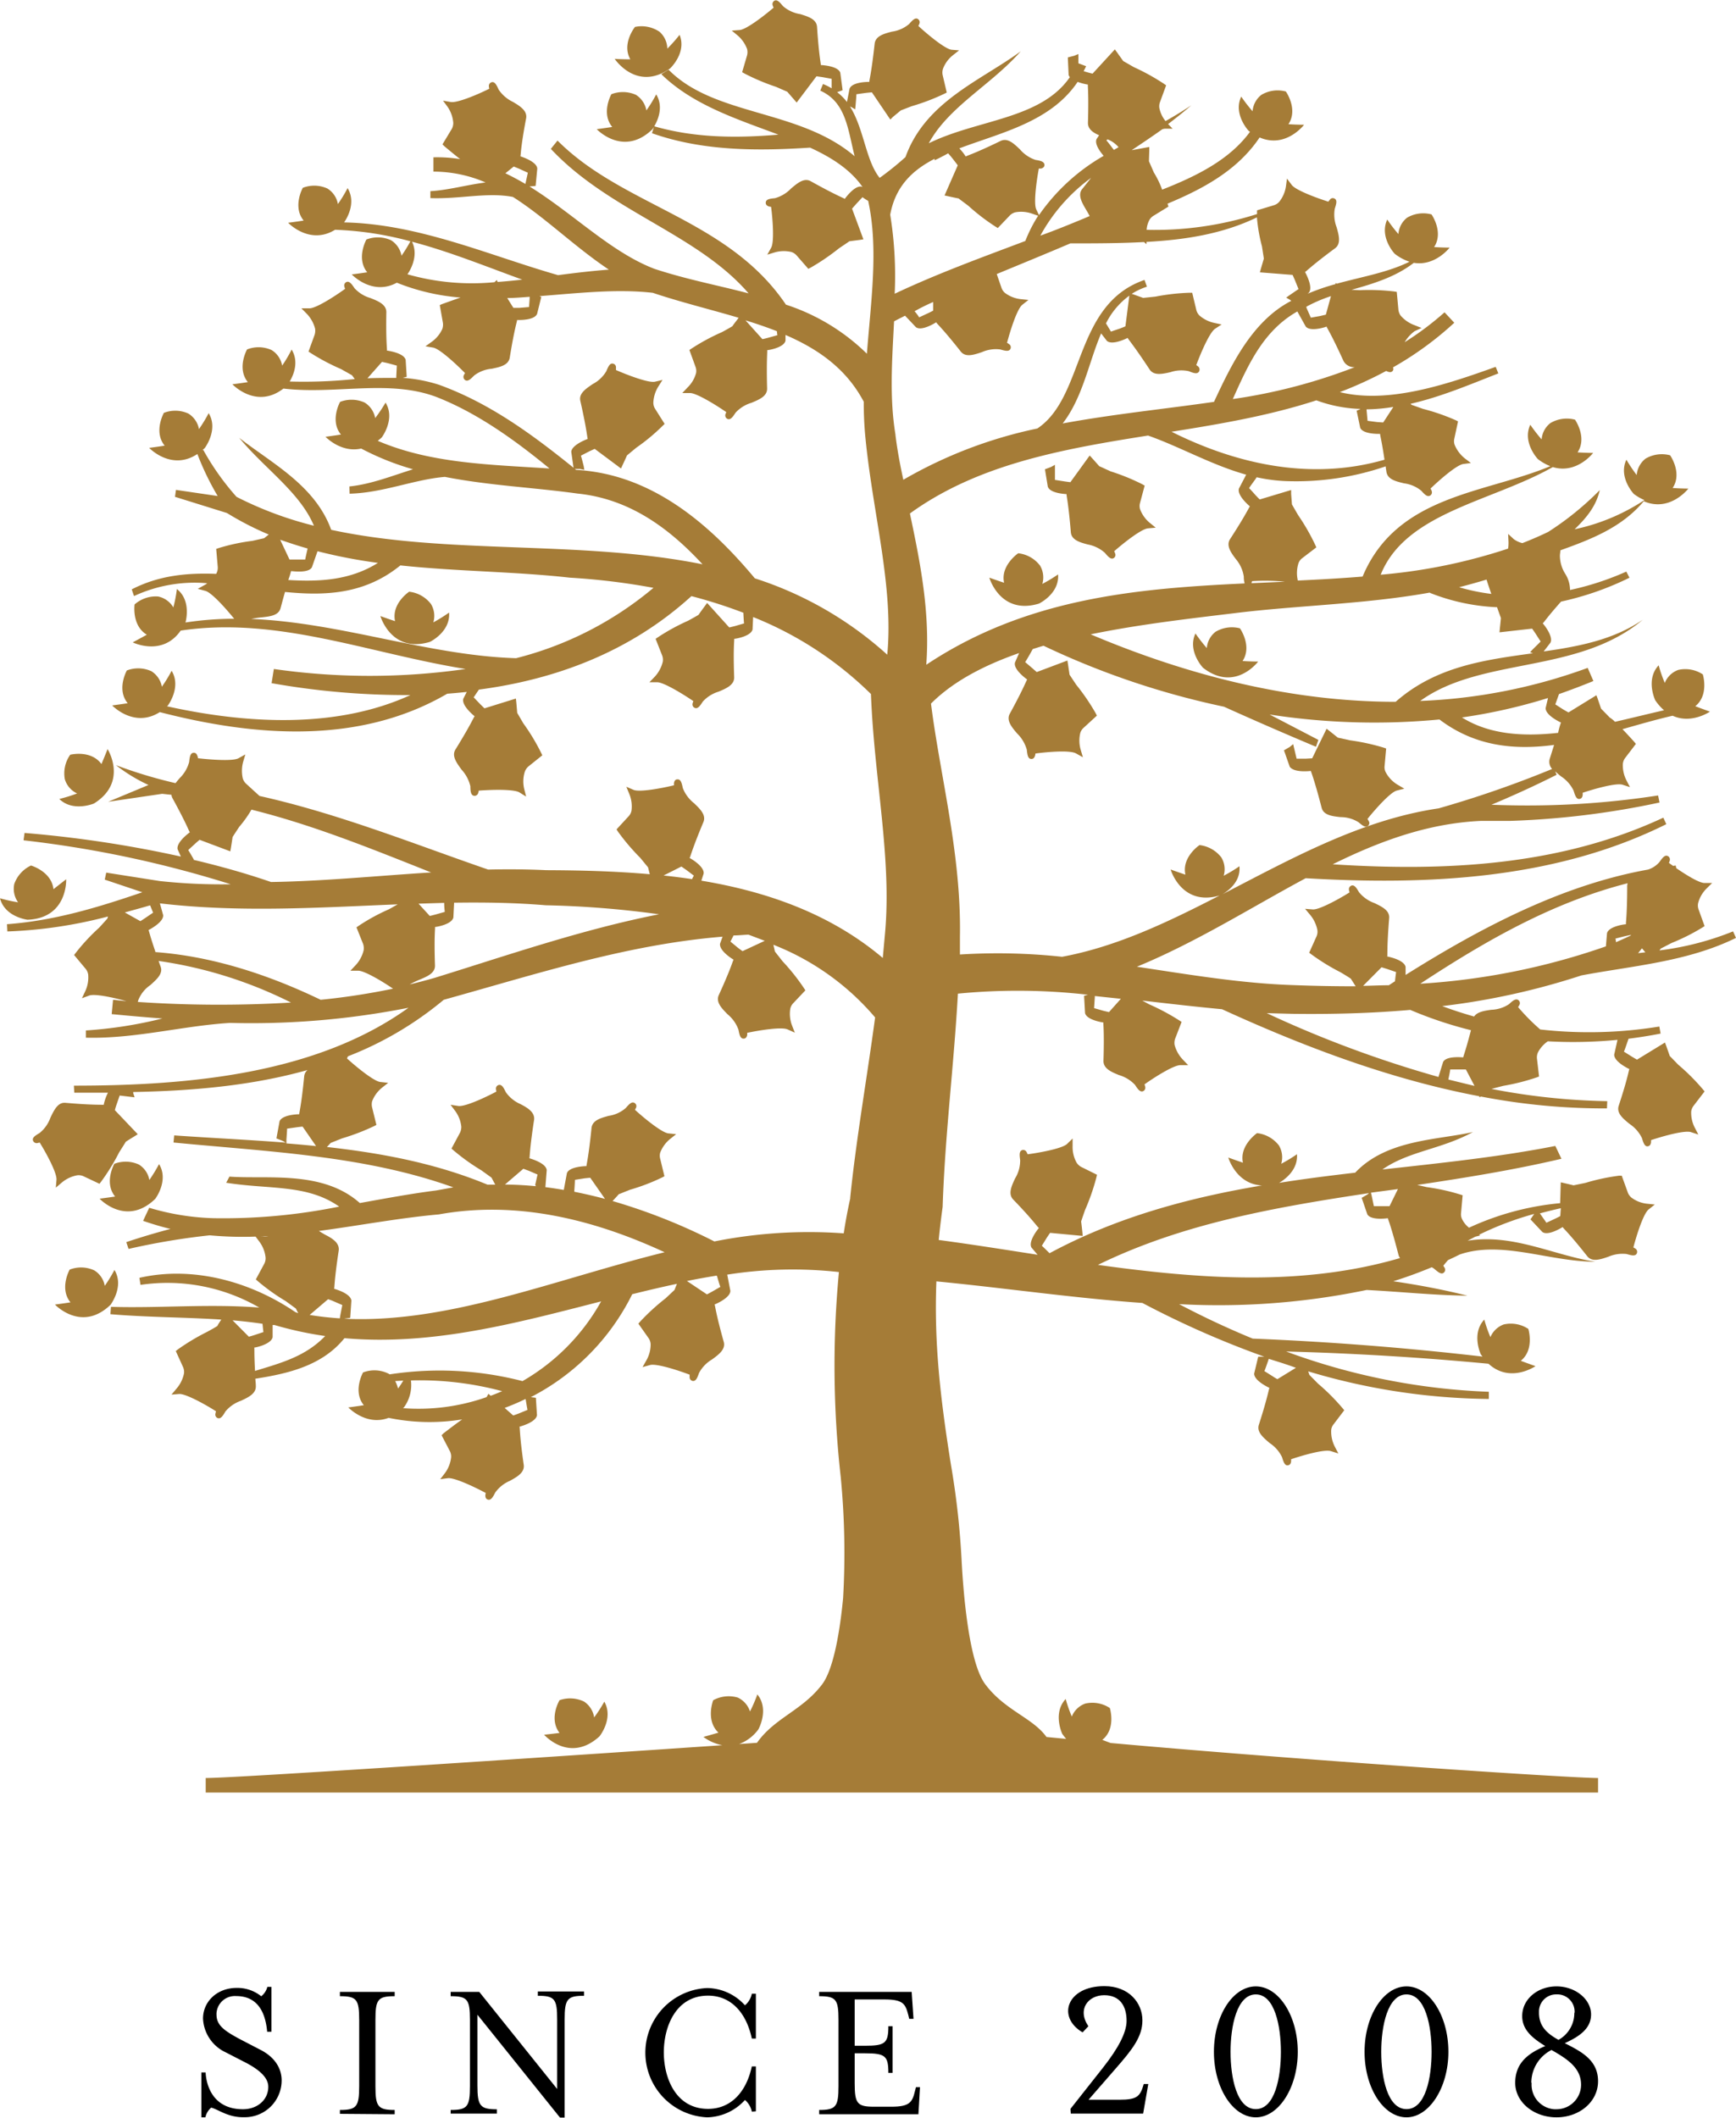 <svg xmlns="http://www.w3.org/2000/svg" viewBox="0 0 283.04 345.29"><g id="Layer_2" data-name="Layer 2"><g id="Layer_1-2" data-name="Layer 1"><g id="Layer_2-2" data-name="Layer 2"><g id="oak-leaf-logo"><g id="logo-elements"><g id="tree"><g id="tree-2" data-name="tree"><path d="M276.14,180.26l1.78-2.32-.28-.34a34.34,34.34,0,0,0-4-4l-1.4-1.44-.56-1.6-.22-.59-4.56,2.79c-.12-.06-.82-.48-.82-.48l-1.32-.83c.05,0,.61-1.67.61-1.67l.15-.43c1.75-.22,3.5-.5,5.23-.84l-.21-1.15a71,71,0,0,1-19.42.48,33.63,33.63,0,0,1-3.61-3.65,2.14,2.14,0,0,0,.2-.32.6.6,0,0,0-.1-.77c-.44-.41-1,.07-1.57.61a5.56,5.56,0,0,1-2.9.92c-1.14.16-2.29.34-2.8,1.1-1.76-.5-3.5-1.06-5.2-1.7a116.71,116.71,0,0,0,22.69-5c8.31-1.57,17.26-2.21,25.21-6.12l-.48-1.06a47.65,47.65,0,0,1-12,3.1,3,3,0,0,0,.2-.29l1.78-.92a33.39,33.39,0,0,0,5-2.51l.38-.24-1-2.77a1.89,1.89,0,0,1-.05-1,5.22,5.22,0,0,1,1.38-2.37l.9-.89h-1.25c-.84,0-2.88-1.24-4.6-2.42l-.09-.43-.43.06-.68-.49a2.35,2.35,0,0,0,.14-.37.64.64,0,0,0-.27-.72c-.52-.3-.92.27-1.4.94a4.13,4.13,0,0,1-1.86,1.24c-14.23,2.55-27.54,9.65-39.54,17.18v-1.3c-.22-1.14-2.68-1.65-3-1.71.08-.12-.08-1.26.32-6.25.1-1.26-1.18-1.87-2.41-2.46a5.75,5.75,0,0,1-2.5-1.76c-.41-.7-.78-1.31-1.3-1.06a.64.64,0,0,0-.34.7,1.64,1.64,0,0,0,.1.38c-1.92,1.2-5,2.86-6,2.78l-1.26-.1.84,1a5.54,5.54,0,0,1,1.17,2.47,1.91,1.91,0,0,1-.13,1l-1.21,2.69.34.25a34.44,34.44,0,0,0,4.78,2.94s1.68,1,1.69,1.07l.77,1.21c-3.39,0-6.76-.06-10.13-.19-8.46-.27-16.93-1.7-25.54-3,9.71-4,18.56-9.62,27.52-14.43,19.83,1.16,40.62.23,58.8-8.81l-.49-1.06c-16.82,7.85-35.58,8.79-53.9,7.6,7.66-3.78,15.48-6.66,24.08-7.07h3.56l1.16,0a137.18,137.18,0,0,0,24.48-3l-.23-1.15a140.39,140.39,0,0,1-27.17,1.51c3.62-1.52,7.15-3.13,10.62-4.88l-.23-.56c.31.29.65.58,1,.85a5.75,5.75,0,0,1,2,2.29c.24.78.45,1.46,1,1.35.31-.06.44-.3.48-.62a2.41,2.41,0,0,0,0-.38c2.15-.72,5.51-1.63,6.51-1.31l1.2.39-.58-1.12a5.4,5.4,0,0,1-.58-2.67,2,2,0,0,1,.35-.93l1.78-2.33-.27-.33c-.45-.5-1.19-1.31-1.92-2.07,2.81-.79,5.55-1.59,8.18-2.19,3.07,1.41,6.08-.67,6.08-.67s-1.11-.39-2.39-.88c2.28-1.83,1.23-5.19,1.23-5.19a5.18,5.18,0,0,0-4-.73,3.71,3.71,0,0,0-2.2,2.12,22.14,22.14,0,0,1-1-2.87c-2.17,2.31-.56,5.69-.56,5.69a8,8,0,0,0,1.44,1.64c-2.57.58-5.26,1.26-8,1.88a4.35,4.35,0,0,0-.85-.69s-1.38-1.42-1.4-1.43-.56-1.62-.56-1.62l-.22-.59-4.55,2.8c-.13-.06-.84-.47-.84-.47l-1.31-.84s.6-1.68.6-1.68v0q2.85-1,5.61-2.13l-.93-2.14a89.47,89.47,0,0,1-27.31,5.39c10-7.24,25.69-4.33,36.29-13.24-4.79,3.28-10.39,4.34-16.16,5.17l1.1-1.42c.54-1-1.08-3-1.26-3.17.12,0,.59-.84,3-3.54a48.37,48.37,0,0,0,11.15-3.89l-.51-1a46.28,46.28,0,0,1-9.18,3,5,5,0,0,0-.77-2.62,5.59,5.59,0,0,1-.88-2.94c0-.3.07-.61.08-.91,4.95-1.78,10-3.7,13.59-8,4.28,1.85,7.27-2.06,7.27-2.06s-1.19,0-2.56-.1c1.62-2.45-.41-5.33-.41-5.33a5.23,5.23,0,0,0-4,.54,3.78,3.78,0,0,0-1.45,2.68,26,26,0,0,1-1.68-2.5c-1.36,2.86,1.21,5.58,1.21,5.58a8,8,0,0,0,1.73,1,33,33,0,0,1-11.38,4.76c1.81-1.76,3.49-3.67,4.1-6.39a48.37,48.37,0,0,1-8.41,6.82c-1.38.67-2.79,1.27-4.21,1.83a4,4,0,0,1-1.39-.64l-.93-.86.06,1.27a7,7,0,0,1-.06,1.12,90.39,90.39,0,0,1-20.78,4.26c4.06-10.15,18.06-11.89,28.06-17.55,3.91,1.19,6.58-2.31,6.58-2.31s-1.17,0-2.54-.09c1.61-2.45-.42-5.33-.42-5.33a5.24,5.24,0,0,0-4,.55,3.7,3.7,0,0,0-1.44,2.67,26.73,26.73,0,0,1-1.85-2.39c-1.34,2.87,1.22,5.58,1.22,5.58A7.9,7.9,0,0,0,252.76,76c-10.59,4.46-25,4.64-30.6,18-3.49.29-7,.48-10.58.65v-.1a5.31,5.31,0,0,1,.13-2.74,1.83,1.83,0,0,1,.58-.79l2.33-1.78-.18-.4a35.1,35.1,0,0,0-2.8-4.87s-1-1.72-1-1.74-.13-1.71-.13-1.71l0-.63-5.12,1.54c-.1-.09-.67-.68-.67-.68s-1-1.14-1.06-1.15,1-1.44,1-1.44l.23-.35a26.93,26.93,0,0,0,4.65.62,45,45,0,0,0,16.39-2.4c0,.28.08.57.11.87.18,1.26,1.54,1.58,2.87,1.9a5.53,5.53,0,0,1,2.81,1.2c.55.6,1,1.12,1.51.76a.62.62,0,0,0,.17-.76c0-.11-.12-.23-.16-.35,1.62-1.56,4.29-3.85,5.33-4l1.25-.16-1-.76a5.57,5.57,0,0,1-1.63-2.15,1.72,1.72,0,0,1-.09-1l.62-2.88-.38-.19A34.15,34.15,0,0,0,232,66.66L230.14,66l-.15-.17c5-1.14,9.78-3.19,14.3-4.95l-.43-1.07c-8,2.87-17.48,6.07-25.41,4.12A64.77,64.77,0,0,0,226,60.48c.44.21.82.29,1.06,0a.53.53,0,0,0,.05-.58,53.74,53.74,0,0,0,10-7.28l-1.59-1.7a48.31,48.31,0,0,1-6.5,4.87A6.06,6.06,0,0,1,230.63,54l1.14-.53L230.59,53a5.42,5.42,0,0,1-2.24-1.56,2.11,2.11,0,0,1-.35-.93l-.27-2.92-.42-.07a34.76,34.76,0,0,0-5.59-.21l-1.37-.06c3.56-1,7.16-2.08,10.16-4.4,3.5.58,5.84-2.48,5.84-2.48s-1.17,0-2.53-.09c1.6-2.45-.42-5.32-.42-5.32a5.19,5.19,0,0,0-4,.54A3.73,3.73,0,0,0,228,38.16a23.27,23.27,0,0,1-1.82-2.37c-1.34,2.87,1.21,5.58,1.21,5.58a7.93,7.93,0,0,0,2.41,1.3c-3.52,1.75-7.71,2.44-11.84,3.58l-.21-.11v.18a34.93,34.93,0,0,0-4.55,1.57l.21-.19c.71-.9-.51-3.12-.64-3.36.13,0,.89-.9,4.9-3.86,1-.74.63-2.11.25-3.44a5.77,5.77,0,0,1-.3-3c.24-.77.47-1.44-.07-1.68a.56.56,0,0,0-.73.21,1.83,1.83,0,0,0-.24.31c-2.15-.68-5.42-1.92-6-2.76l-.75-1-.17,1.27a5.3,5.3,0,0,1-1.09,2.51,1.93,1.93,0,0,1-.81.54l-2.81.85v.61a54.91,54.91,0,0,1-18,2.57,3.92,3.92,0,0,1,.41-1.53,1.86,1.86,0,0,1,.66-.73l2.49-1.53-.14-.42v-.06c5.81-2.43,11.42-5.44,15-10.79,4.27,1.85,7.25-2.07,7.25-2.07s-1.18,0-2.55-.09c1.62-2.45-.42-5.33-.42-5.33a5.15,5.15,0,0,0-4,.55,3.76,3.76,0,0,0-1.43,2.67,26.73,26.73,0,0,1-1.85-2.39c-1.35,2.87,1.21,5.58,1.21,5.58l.22.16c-3.29,4.51-8.62,7.19-14.32,9.43a15.27,15.27,0,0,0-1.35-2.79s-.79-1.82-.8-1.83.05-1.71.05-1.71v-.63l-2.87.53c1.67-1.12,3.35-2.24,5-3.42a1.77,1.77,0,0,1,.56-.09l1.11,0-.73-.75c1.3-1,2.57-2,3.78-3.06-1.34.9-2.75,1.75-4.2,2.57a4.87,4.87,0,0,1-1-2.1,1.89,1.89,0,0,1,.1-1l1-2.73-.36-.25a35.45,35.45,0,0,0-4.9-2.71l-1.74-1-1-1.4-.36-.5L178.14,12c-.11,0-.91-.23-.91-.23l-.55-.16c.13-.27.28-.53.4-.82l-1.26-.47V8.81l-.67.28-1.05.27.13,2.83a.86.86,0,0,0,.2.39c-4.75,6.9-15.05,6.87-23,10.78,3.26-6,10.13-9.47,15-15-6.45,4.75-15.54,8.16-18.8,17.25A49.58,49.58,0,0,1,143.42,29c-2.28-2.85-2.52-7.91-4.83-11.63l.22.09.62.37.07-.7s.15-1.73.13-1.77l1.53-.21s.82-.09,1-.09l3,4.43.44-.44L146.87,18s1.85-.72,1.86-.71a35.21,35.21,0,0,0,5.23-2l.4-.2-.67-2.86a2,2,0,0,1,.05-1A5.1,5.1,0,0,1,155.37,9l1-.79-1.23-.1c-1-.11-3.75-2.34-5.41-3.88a2.21,2.21,0,0,0,.16-.35.62.62,0,0,0-.19-.75c-.47-.35-.94.18-1.48.79a5.52,5.52,0,0,1-2.8,1.24c-1.32.34-2.69.71-2.82,2-.55,5-.92,6.07-.86,6.19-.29,0-2.81,0-3.23,1.12l-.42,2.16a8.66,8.66,0,0,0-1.6-1.6l.89-.32L137,11.85c-.38-1.09-2.89-1.23-3.18-1.25.06-.12-.28-1.24-.61-6.23-.09-1.25-1.44-1.67-2.75-2.07A5.56,5.56,0,0,1,127.66,1c-.52-.63-1-1.18-1.45-.85a.63.63,0,0,0-.22.75,3.65,3.65,0,0,0,.14.35c-1.72,1.47-4.52,3.59-5.56,3.65l-1.26.09,1,.83A5.41,5.41,0,0,1,121.81,8a2.11,2.11,0,0,1,0,1L121,11.77l.37.21a35.46,35.46,0,0,0,5.16,2.18l1.83.8,1.12,1.29.41.47,3.23-4.28.94.13,1.53.28V14.4a8.41,8.41,0,0,0-1.41-.7l-.44,1.08c4.18,1.87,4.48,6.23,5.6,10.69C130.28,17.74,116.53,19,109,11.36l-1.18.73c5.15,5.05,12.45,7.36,19.09,9.86-6.81.59-13.65.54-20.24-1.36.56-.95,1.57-3.15.32-5.2A22.93,22.93,0,0,1,105.39,18a3.81,3.81,0,0,0-1.71-2.54,5.23,5.23,0,0,0-4-.1s-1.73,3.07.14,5.34c-1.36.21-2.53.36-2.53.36s4.34,4.62,9.1,0l.22-.34-.31,1c8.28,2.93,17.23,2.91,25.78,2.35,3.53,1.62,6.58,3.58,8.56,6.43l-.14-.07c-1.11-.26-2.61,1.77-2.77,2-.08-.12-1.18-.45-5.54-2.88-1.09-.61-2.17.3-3.22,1.19a5.79,5.79,0,0,1-2.62,1.57c-.81.08-1.51.16-1.5.76,0,.31.21.48.5.59l.37.07c.29,2.25.53,5.76,0,6.68l-.62,1.11,1.21-.37a5.31,5.31,0,0,1,2.74-.06,2,2,0,0,1,.81.53l1.93,2.21.39-.2a36.37,36.37,0,0,0,4.63-3.16s1.65-1.1,1.65-1.12,1.69-.23,1.69-.23l.62-.1-1.85-5,.63-.72,1.07-1.15a8.2,8.2,0,0,0,.93.6c1.7,7.77.46,16.22-.21,24.92a33.72,33.72,0,0,0-13.2-8c-9.45-14-26.54-16-37.24-26.75l-1.09,1.35c9.5,10.17,23.9,13.86,32.24,23.56-5-1.32-10.08-2.26-15.35-4-7.07-2.7-13.21-9-20.37-13.43l1-.09.27-2.83c-.09-1.14-2.49-1.9-2.76-2,.09-.1,0-1.27.94-6.19.22-1.23-1-2-2.16-2.68a5.83,5.83,0,0,1-2.32-2c-.34-.74-.63-1.38-1.19-1.19a.63.63,0,0,0-.4.68,2.38,2.38,0,0,0,.06.37c-2,1-5.26,2.35-6.28,2.16l-1.26-.22.74,1A5.34,5.34,0,0,1,73.9,20a2,2,0,0,1-.23,1l-1.53,2.54.32.31c.6.5,1.62,1.36,2.56,2.09a23.45,23.45,0,0,0-4.35-.29l0,2.33a21.43,21.43,0,0,1,8.5,1.77c-3.11.39-6,1.24-9,1.42V32.3c4.73.18,9.32-1,13.46-.19,5.26,3.34,10,8.08,15.64,11.85-2.78.21-5.55.54-8.28.9-11.32-3.24-22.67-8.35-34.89-8.6.33-.46,2.07-3.13.57-5.59a22.24,22.24,0,0,1-1.58,2.6,3.73,3.73,0,0,0-1.72-2.54,5.19,5.19,0,0,0-4-.11s-1.72,3.08.14,5.34c-1.36.21-2.53.36-2.53.36s3.5,3.7,7.65,1.14a53.75,53.75,0,0,1,12.28,1.88,21.82,21.82,0,0,1-1.45,2.35,3.75,3.75,0,0,0-1.72-2.53,5.19,5.19,0,0,0-4-.11s-1.72,3.07.13,5.34c-1.35.21-2.52.35-2.52.35s3.33,3.55,7.35,1.35a35,35,0,0,0,10.39,2.42c-1.09.37-2.26.8-3,1.06l-.39.17.51,2.88a2.13,2.13,0,0,1-.09,1,5.23,5.23,0,0,1-1.75,2.12l-1,.72,1.25.21c1,.17,3.61,2.54,5.2,4.16a1.77,1.77,0,0,0-.19.33.63.63,0,0,0,.16.77c.46.37.95-.13,1.52-.71a5.51,5.51,0,0,1,2.86-1.1c1.35-.28,2.73-.57,2.94-1.81.79-4.93,1.24-6,1.19-6.14.27,0,2.8.1,3.27-1l.68-2.75-.29-.14c6.34-.49,12.59-1.21,18.47-.54,4.62,1.55,9.43,2.71,14,4.07-.15.21-1,1.3-1,1.35s-1.73,1-1.75,1a34.35,34.35,0,0,0-4.92,2.66l-.36.24,1,2.75a1.89,1.89,0,0,1,.09,1,5.11,5.11,0,0,1-1.37,2.34l-.88.93h1.28c1,0,4,1.8,5.88,3.1,0,.12-.09.24-.13.37a.64.64,0,0,0,.3.73c.53.27.91-.32,1.36-1a5.72,5.72,0,0,1,2.59-1.61c1.27-.53,2.58-1.07,2.55-2.33-.13-5,.09-6.15,0-6.25.28,0,2.77-.43,3-1.55l0-.93c5.37,2.32,9.93,5.53,12.76,10.89a57.32,57.32,0,0,0,.27,5.86c1.19,12.28,4.62,24.26,3.56,35.38a59,59,0,0,0-21.59-12.45c-7-8.39-16.5-17-29.15-17.68l-.19-.15h.83l.71.14L95.17,76s-.42-1.68-.46-1.71l1.38-.71.87-.4,4.29,3.2.26-.57s.71-1.51.71-1.56L103.73,73a32.27,32.27,0,0,0,4.32-3.59l.31-.3-1.57-2.49a1.86,1.86,0,0,1-.27-1,5.46,5.46,0,0,1,.82-2.61l.68-1.07-1.23.29c-1,.23-4.29-1-6.36-1.9v-.39a.6.6,0,0,0-.43-.64c-.56-.18-.83.48-1.15,1.23a5.58,5.58,0,0,1-2.22,2.09c-1.14.78-2.32,1.56-2,2.79,1.1,4.87,1.1,6,1.2,6.15-.27.09-2.63,1-2.69,2.11l.37,2.59C86.79,70.84,79.87,65.74,71.6,62.74a25.06,25.06,0,0,0-5.94-1.14l.65-.17-.17-2.76c-.28-1.11-2.78-1.48-3.06-1.51.07-.12-.18-1.27-.09-6.26,0-1.26-1.3-1.79-2.57-2.3A5.64,5.64,0,0,1,57.81,47c-.46-.68-.86-1.26-1.37-1a.63.63,0,0,0-.29.74,2.06,2.06,0,0,0,.12.35c-1.84,1.33-4.81,3.21-5.84,3.18H49.14l.89.9a5.55,5.55,0,0,1,1.34,2.4,2.27,2.27,0,0,1-.07,1l-1,2.75.38.25a35.29,35.29,0,0,0,4.94,2.61l1.77,1,.45.62a80,80,0,0,1-10.61.4c.56-.93,1.58-3.14.32-5.21A22.24,22.24,0,0,1,46,59.61a3.73,3.73,0,0,0-1.72-2.54,5.14,5.14,0,0,0-4-.1s-1.72,3.06.13,5.33c-1.35.21-2.52.35-2.52.35s3.88,4.13,8.32.7c8.54,1,17.11-1.54,24.89,1.35,6.65,2.59,12.8,7,18.49,11.68-9.71-.64-19.34-.8-28-4.51.21-.17.43-.34.65-.55,0,0,2.27-3,.62-5.68a23.57,23.57,0,0,1-1.69,2.52,3.75,3.75,0,0,0-1.72-2.53,5.19,5.19,0,0,0-4-.11s-1.72,3.07.14,5.33c-1.35.21-2.52.36-2.52.36s2.52,2.67,5.82,1.92h0a43.47,43.47,0,0,0,8.45,3.38c-3.52,1.1-6.82,2.43-10.37,2.8L57,80.49c5.46-.14,10.55-2.33,15.54-2.74,7.23,1.42,14.65,1.74,21.63,2.72C102.53,81.32,109,86,114.54,92,94.64,88,73.05,90.5,54,86.38c-2.63-7.26-9.69-10.84-15-15,4.12,5,9.89,8.87,12.18,14.33A58.79,58.79,0,0,1,38.56,81a42.21,42.21,0,0,1-5.42-7.65l-.19.07a4,4,0,0,0,.44-.38s2.27-3,.63-5.68a23.69,23.69,0,0,1-1.58,2.6,3.78,3.78,0,0,0-1.72-2.53,5.14,5.14,0,0,0-4-.12s-1.73,3.08.13,5.35c-1.36.21-2.53.36-2.53.36s3.62,3.82,7.86,1a45,45,0,0,0,3.31,6.85l-6.8-1L28.53,81,37,83.64a49.9,49.9,0,0,0,6.82,3.51c-.35.27-.72.56-.73.59l-1.94.44a32,32,0,0,0-5.48,1.17l-.42.14.25,2.92a1.92,1.92,0,0,1-.18,1c0,.06-.06.1-.09.15-4.65-.18-9.3.23-13.75,2.53l.37,1.09a23.49,23.49,0,0,1,11.94-2.09,3.51,3.51,0,0,1-.4.27L32.24,96l1.23.33c1,.25,3.28,2.78,4.71,4.55a52.77,52.77,0,0,0-7.94.61c.14-.52.87-3.67-1.4-5.46a22.06,22.06,0,0,1-.58,3,3.74,3.74,0,0,0-2.49-1.78,5.22,5.22,0,0,0-3.83,1.3s-.49,3.45,2,4.93c-1.23.68-2.3,1.25-2.3,1.25s4.82,2.38,7.82-1.92c15.77-2.36,30.72,3.73,46.45,6.26a109.86,109.86,0,0,1-31.26,0l-.37,2.31a125.41,125.41,0,0,0,22.64,1.94c-12,5.5-26.6,4.73-39.7,1.83l.14-.11s2.26-3,.62-5.68a22.32,22.32,0,0,1-1.59,2.6,3.77,3.77,0,0,0-1.71-2.53,5.19,5.19,0,0,0-4-.12s-1.73,3.08.14,5.34c-1.36.21-2.53.36-2.53.36s3.56,3.76,7.76,1.09c15.15,3.91,32.37,5.46,46.87-3,1.07-.08,2.12-.18,3.18-.29l-.56,1.1c-.32,1.1,1.63,2.69,1.85,2.87-.13.07-.51,1.17-3.13,5.41-.66,1.07.2,2.2,1,3.3a6,6,0,0,1,1.43,2.71c0,.82.08,1.52.67,1.55a.61.61,0,0,0,.61-.48,2.49,2.49,0,0,0,.09-.37c2.26-.17,5.76-.25,6.64.3l1.08.67-.31-1.23a5.31,5.31,0,0,1,.07-2.74,2.05,2.05,0,0,1,.6-.93l2.28-1.83-.19-.39a33.56,33.56,0,0,0-2.9-4.81l-1-1.71-.15-1.72-.07-.62L79,115.48c-.11-.08-.69-.66-.69-.66l-1.08-1.13.85-1.26c12.57-1.66,24.69-6.17,34.65-15.24a81,81,0,0,1,8.47,2.71h0c0,.14.08,1.71.12,1.74l-1.49.43-.93.23-3.61-4-.37.51s-1,1.35-1,1.4-1.75,1-1.75,1a33.89,33.89,0,0,0-4.91,2.69l-.37.25,1.08,2.74a2,2,0,0,1,.09,1,5.53,5.53,0,0,1-1.3,2.43l-.88.91h1.28c1,0,4,1.79,5.89,3.08a1.39,1.39,0,0,0-.12.36.61.61,0,0,0,.3.72c.52.27.91-.31,1.35-1a5.7,5.7,0,0,1,2.59-1.63c1.26-.53,2.56-1.09,2.53-2.34-.18-5,.06-6.14,0-6.27.28,0,2.77-.43,3-1.55l.09-2A58,58,0,0,1,142,113.15c.54,14,3.44,26.81,2.28,39.19l-.35,3.84c-8.59-7.26-19-10.84-29.58-12.6l.37-1.15c.15-1.14-2-2.41-2.29-2.55.12-.1.32-1.23,2.25-5.84.49-1.16-.53-2.14-1.52-3.09a5.8,5.8,0,0,1-1.83-2.46c-.17-.79-.32-1.49-.91-1.42-.32,0-.47.26-.53.57a2.54,2.54,0,0,0,0,.39c-2.2.53-5.66,1.15-6.61.74l-1.16-.5.48,1.17a5.3,5.3,0,0,1,.36,2.73,1.84,1.84,0,0,1-.44.88l-2,2.17.23.36a35.33,35.33,0,0,0,3.64,4.28l1.27,1.55.28,1.12c-5.76-.51-11.47-.64-16.88-.66-3.15-.15-6.3-.17-9.47-.1-11.65-4-24.32-9.12-37.28-12h0l-2.19-2a2,2,0,0,1-.53-.84,5.53,5.53,0,0,1,.06-2.74L40,123l-1.11.62c-.9.5-4.4.25-6.63,0a.66.66,0,0,0-.08-.38c-.09-.3-.26-.52-.59-.51-.58,0-.66.71-.75,1.51a5.8,5.8,0,0,1-1.56,2.64c-.22.26-.45.53-.66.8a76.42,76.42,0,0,1-9.71-2.93,26.54,26.54,0,0,0,5.3,3.23l-6.58,2.74,8.81-1.3,1.51.16a1.53,1.53,0,0,0,.17.55c2.4,4.37,2.72,5.49,2.84,5.56-.23.16-2.25,1.67-2,2.78l.53,1.18A190.26,190.26,0,0,0,4,135.8L3.84,137a179.61,179.61,0,0,1,33.78,7.17,94.15,94.15,0,0,1-11.51-.52l-8.79-1.38-.24,1.14,6.13,2.06C15.8,148,8.84,150.1,1.14,150.68l.06,1.18a74.63,74.63,0,0,0,16.41-2.44c-.06.19-.1.33-.1.34s-1.34,1.48-1.34,1.48a32.3,32.3,0,0,0-3.82,4.11l-.27.35L14,158a2,2,0,0,1,.38.9,5.33,5.33,0,0,1-.48,2.7l-.54,1.15,1.19-.44c.9-.33,3.91.31,6.07.92L18.43,163l-.22,2.34c2.74.26,5.5.51,8.26.71A69.72,69.72,0,0,1,14,168v1.18c8,.21,15.83-1.95,23.51-2.41A131.78,131.78,0,0,0,66.6,164.3C51.6,175.09,30.92,177,12.05,177l.06,1.15H17.6a8.19,8.19,0,0,0-.7,2c-.11-.09-1.26.08-6.22-.35-1.25-.12-1.85,1.17-2.45,2.4a5.7,5.7,0,0,1-1.76,2.51c-.7.42-1.31.77-1.06,1.31a.63.63,0,0,0,.7.34l.36-.09c1.19,1.93,2.83,5,2.74,6.09l-.11,1.27,1-.85a5.42,5.42,0,0,1,2.47-1.16,1.91,1.91,0,0,1,1,.13L16.22,193l.27-.35a34.44,34.44,0,0,0,2.94-4.78s1.07-1.68,1.07-1.71,1.44-.91,1.44-.91l.52-.33L18.73,181a8.32,8.32,0,0,1,.28-.93l.5-1.46,1.75.21.68.08-.22-.69v-.17c9.53-.19,19.23-1,28.43-3.59a1.48,1.48,0,0,0-.55,1c-.49,5-.86,6.09-.8,6.21-.28,0-2.8.08-3.22,1.15l-.51,2.79,1,.4.52.29c-6.09-.47-12.19-.76-18.19-1.18l-.11,1.16c15.4,1.5,31.2,2.12,45.62,7.31l-2.8.51c-4.11.52-8.28,1.3-12.44,2.05-6.07-5.4-15.11-3.85-21.26-4.31l-.53,1c7.13,1.13,13.19.21,18.42,3.89a95,95,0,0,1-20.47,1.89,40.21,40.21,0,0,1-10.5-1.7l-1,2.13q2.24.78,4.47,1.32c-2.43.63-4.84,1.36-7.21,2.15l.37,1.11a113.77,113.77,0,0,1,13.23-2.22,58.36,58.36,0,0,0,7.48.21l.63.84a5.29,5.29,0,0,1,1,2.56,1.93,1.93,0,0,1-.2,1l-1.39,2.58.33.29a33.43,33.43,0,0,0,4.56,3.26s1.59,1.17,1.62,1.18.2.41.41.78l-.49-.19c-7.36-5-16.7-7.56-25.41-5.58l.18,1.15a29.87,29.87,0,0,1,19.36,3.7c-8.17-.64-16.19.12-24.18-.12L18,214.26c6,.51,12.11.49,18.08.88-.27.4-.61.92-.61,1s-1.7,1-1.7,1A36,36,0,0,0,29,220l-.34.27,1.2,2.64a2,2,0,0,1,.14,1,5.41,5.41,0,0,1-1.2,2.46l-.84,1,1.26-.1c1-.07,4.11,1.61,6,2.82a2.22,2.22,0,0,0-.09.37.61.61,0,0,0,.32.72c.54.24.9-.37,1.31-1.07a5.77,5.77,0,0,1,2.51-1.73c1.25-.58,2.52-1.18,2.44-2.45,0-.41-.06-.79-.08-1.15,5.18-.81,10.87-2.06,14.53-6.61,14.34,1.27,28.19-2.5,41.85-6a34.13,34.13,0,0,1-12.82,13,54,54,0,0,0-21.67-1.1,1.35,1.35,0,0,0-.33-.19,5.19,5.19,0,0,0-4-.12s-1.72,3.08.13,5.34c-1.36.21-2.53.36-2.53.36s2.91,3.09,6.57,1.7a32.94,32.94,0,0,0,12,.25c-1.06.74-2.35,1.74-3.06,2.28L72,234l1.36,2.61a1.91,1.91,0,0,1,.19,1,5.29,5.29,0,0,1-1,2.55l-.77,1L73,241c1-.15,4.21,1.34,6.2,2.41a2.2,2.2,0,0,0-.07.37c0,.32.07.58.37.69.55.21.87-.41,1.25-1.14a5.66,5.66,0,0,1,2.38-1.9c1.2-.66,2.43-1.36,2.26-2.61-.71-4.94-.61-6.11-.69-6.22.27-.07,2.71-.75,2.85-1.88l-.18-2.83-.82-.11A37.6,37.6,0,0,0,103.08,211c2.43-.6,4.86-1.18,7.29-1.69-.18.44-.4,1-.4,1l-1.46,1.37a35.38,35.38,0,0,0-4.14,3.79l-.29.33,1.69,2.4a1.94,1.94,0,0,1,.31.94,5.21,5.21,0,0,1-.69,2.64l-.63,1.11,1.22-.34c1-.28,4.34.77,6.46,1.57a2.54,2.54,0,0,0,0,.39.6.6,0,0,0,.44.62c.58.14.82-.52,1.09-1.28a5.63,5.63,0,0,1,2.12-2.21c1.11-.81,2.25-1.66,1.91-2.87-1.35-4.82-1.4-6-1.5-6.09.26-.1,2.58-1.1,2.58-2.23l-.51-2.64a68.55,68.55,0,0,1,18.21-.42,162.53,162.53,0,0,0,.29,33.37,128.46,128.46,0,0,1,.39,19.81c-.47,4.9-1.47,11.41-3.39,14-3.23,4.3-7.77,5.47-10.65,9.57l-2.91.2a6.89,6.89,0,0,0,3.13-2.38s1.84-3.25-.16-5.71a23.53,23.53,0,0,1-1.2,2.78,3.77,3.77,0,0,0-2-2.27,5.26,5.26,0,0,0-4,.44s-1.28,3.28.86,5.28c-1.32.39-2.45.7-2.45.7a7.42,7.42,0,0,0,3.08,1.35c-31.13,2.12-79.47,5.35-84.23,5.35v2.37H260.55v-2.37c-4.5,0-48-2.88-79.48-5.71l-1.35-.51c2.29-1.82,1.23-5.19,1.23-5.19a5.18,5.18,0,0,0-4-.73,3.71,3.71,0,0,0-2.2,2.12,22.54,22.54,0,0,1-1-2.86c-2.16,2.3-.56,5.68-.56,5.68a10,10,0,0,0,.64.82l-3.21-.31c-2.26-3.15-6.8-4.32-10-8.62-2.75-3.68-3.59-15.56-3.83-20a130.65,130.65,0,0,0-1.73-15.66c-1.76-11-2.78-20-2.39-30,10.93,1.05,22.23,2.71,33.59,3.52a151.65,151.65,0,0,0,19.88,8.76h-1l-.66,2.76c0,1.14,2.24,2.21,2.5,2.33-.11.09-.21,1.25-1.73,6-.39,1.19.71,2.09,1.77,3a5.66,5.66,0,0,1,2,2.28c.24.78.45,1.45,1,1.33.31-.06.44-.29.48-.61a2.29,2.29,0,0,0,0-.37c2.15-.73,5.51-1.66,6.5-1.32l1.21.38-.59-1.13a5.4,5.4,0,0,1-.58-2.67,1.69,1.69,0,0,1,.36-.92l1.77-2.33-.28-.34a34.34,34.34,0,0,0-4-4l-1.4-1.42-.2-.58a105.33,105.33,0,0,0,29.45,4.5v-1.17a106.42,106.42,0,0,1-33.05-6.57q16.55.44,33,2c3.53,3.25,7.66.39,7.66.39s-1.11-.39-2.4-.87c2.28-1.83,1.23-5.2,1.23-5.2a5.18,5.18,0,0,0-4-.73A3.74,3.74,0,0,0,243,218a22.54,22.54,0,0,1-1-2.86c-2.16,2.31-.56,5.68-.56,5.68l.27.35Q223,219,204.24,218.24c-4.09-1.68-8.11-3.57-12-5.62a118.46,118.46,0,0,0,30.58-2.31c5.45.28,10.85.86,16.43.93-4-1-8-1.75-12.09-2.35,2.1-.65,4.2-1.42,6.27-2.28a1.94,1.94,0,0,1,.43.27c.62.52,1.16,1,1.58.57a.61.61,0,0,0,.08-.77c-.05-.11-.14-.21-.2-.32.23-.29.49-.6.76-.91.64-.3,1.28-.6,1.91-.92,6.85-2.35,14.54,1.17,22.14,1.18-6.71-1-13.44-4.64-20.85-3.42.41-.23.83-.44,1.24-.66l.82-.21-.2-.11a50.91,50.91,0,0,1,9-3.4h0l-.61.89,1.94,2.06c.93.67,3.07-.66,3.31-.81,0,.13.93.86,4,4.75.79,1,2.13.54,3.43.1a5.82,5.82,0,0,1,3-.45c.78.23,1.46.41,1.67-.13a.62.62,0,0,0-.24-.75l-.33-.2c.58-2.2,1.66-5.54,2.49-6.19l1-.8-1.27-.13a5.12,5.12,0,0,1-2.54-1,2,2,0,0,1-.58-.8l-1-2.77-.43,0a34,34,0,0,0-5.48,1.17l-1.94.4-1.47-.35-.62-.14-.1,3.4a45.15,45.15,0,0,0-14.86,4,3.94,3.94,0,0,1-1.11-1.36,1.75,1.75,0,0,1-.19-1l.26-2.93-.41-.13a33.88,33.88,0,0,0-5.46-1.2l-1.53-.35c7.81-1.17,15.68-2.43,23.51-4.27l-1-2.09c-9,1.78-18.56,2.77-28.19,3.84,4.28-3,9.56-3.26,14.76-6.11-5.66,1.31-14.06,1.17-19.2,6.63-4.13.48-8.28,1-12.41,1.66.72-.41,3.12-2,2.92-4.67a24.76,24.76,0,0,1-2.57,1.56,3.76,3.76,0,0,0-.38-3,5.25,5.25,0,0,0-3.56-2s-2.91,2-2.3,4.82c-1.29-.44-2.39-.84-2.39-.84s1.27,4.36,5.49,4.55c-11.9,2-23.65,5.14-34.63,11.05-.11-.11-1.21-1.21-1.26-1.21l.82-1.33s.45-.69.54-.78l5.31.5-.06-.64s-.18-1.66-.2-1.69.64-1.9.64-1.9a35.62,35.62,0,0,0,1.85-5.32l.1-.42-2.62-1.3a2.1,2.1,0,0,1-.71-.68,5.2,5.2,0,0,1-.65-2.67v-1.26l-.9.88c-.75.72-4.2,1.39-6.43,1.69a3.54,3.54,0,0,0-.16-.34.61.61,0,0,0-.7-.35c-.57.16-.46.85-.36,1.66a5.59,5.59,0,0,1-.82,2.95c-.58,1.24-1.19,2.53-.32,3.45,3.47,3.59,4,4.59,4.2,4.63-.18.22-1.77,2.19-1.22,3.2l1,1.18c-5.4-.84-10.79-1.7-16.12-2.41.17-1.75.39-3.55.64-5.4.39-11.82,1.82-22.85,2.49-34.76a100.92,100.92,0,0,1,21.21.18l-.64.17.16,2.83c.29,1.12,2.77,1.49,3,1.53-.07.12.16,1.27,0,6.27,0,1.25,1.29,1.79,2.54,2.3a5.76,5.76,0,0,1,2.61,1.6c.44.69.85,1.27,1.36,1a.63.63,0,0,0,.29-.72,2.26,2.26,0,0,0-.11-.37c1.85-1.31,4.82-3.15,5.86-3.13h1.26l-.88-.92a5.51,5.51,0,0,1-1.33-2.38,2.11,2.11,0,0,1,.08-1l1.06-2.75-.37-.24a36,36,0,0,0-4.94-2.64l-1.1-.6c4.31.5,8.64,1,13,1.41,13.27,6.07,27.37,11.43,41.92,14.18l.1.19.17-.14A106,106,0,0,0,262,180.71l.05-1.18a107.83,107.83,0,0,1-18.88-2h0l1.93-.5a35.1,35.1,0,0,0,5.43-1.37l.4-.15-.34-2.91a2,2,0,0,1,.15-1,5,5,0,0,1,1.62-1.83,74.27,74.27,0,0,0,11.36-.24l-.54,2.42c0,1.15,2.23,2.23,2.48,2.35-.1.09-.19,1.25-1.75,6-.38,1.19.73,2.09,1.79,2.95a5.75,5.75,0,0,1,2,2.29c.24.78.46,1.46,1,1.34.31-.07.43-.3.49-.62v-.38c2.14-.71,5.52-1.63,6.51-1.3l1.2.39-.58-1.12a5.24,5.24,0,0,1-.58-2.69A2.05,2.05,0,0,1,276.14,180.26ZM82.4,28.25l1.36-1.1.88.36,1.42.65-.38,1.74V30C84.59,29.37,83.51,28.78,82.4,28.25Zm2.74,17.34c-1.33.15-2.66.28-4,.38L81,45.65l-.38.36a38.41,38.41,0,0,1-14.19-1.29c.28-.39,1.94-2.91.74-5.31C73.23,41,79.14,43.41,85.14,45.59Zm1.11,4.47-1.55.13h-1l-1-1.6c1.23,0,2.45-.12,3.66-.2,0,.44-.12,1.63-.09,1.67Zm40.48,4.59-1.5.42s-.79.21-.93.22l-2.75-3.06c1.76.54,3.47,1.12,5.12,1.77a4.81,4.81,0,0,0,.08.65Zm-66.8,7L62.28,59l.92.2,1.5.41-.09,1.78v.22c-1.56,0-3.11,0-4.66.06ZM50.14,89.42v.07s-.39,1.69-.37,1.73H47.2L45.68,88C47.14,88.5,48.63,89,50.14,89.42Zm-2.64,3.7c.29,0,2.77.37,3.35-.62l.92-2.63a84.34,84.34,0,0,0,9.85,1.9C57.15,94.58,52.2,94.88,47,94.56a12,12,0,0,0,.45-1.44Zm36.64,14.19c-14.3-.43-28.53-5.81-43.18-6.4a13.82,13.82,0,0,1,1.71-.26c1.37-.15,2.77-.3,3.08-1.52.27-1,.51-1.9.72-2.62,6.54.65,13,.4,18.81-4.33,9.32,1,18.75,1,27.61,2a109.86,109.86,0,0,1,13.65,1.66A56.12,56.12,0,0,1,84.14,107.31ZM64.44,225.16l1.31-.07c-.24.4-.53.85-.85,1.29A6.65,6.65,0,0,0,64.44,225.16Zm1.26,4.42.16-.13A6.15,6.15,0,0,0,67,225.06a51.81,51.81,0,0,1,14.87,1.75c-.62.27-1.24.52-1.87.75l-.36-.32-.31.54h0A33.36,33.36,0,0,1,65.7,229.58Zm20-1.48s.28,1.73.31,1.76l-1.43.59s-.77.29-.91.32l-1.39-1.23c1.16-.43,2.3-.92,3.42-1.46Zm39-74.72-3.63,1.69c-.12-.06-.77-.56-.77-.56l-1.21-1s.29-.54.51-1c.81,0,1.62-.1,2.43-.13l2.64,1Zm-13.61-12.1c.12.07.79.54.79.54l1.25.94a3.81,3.81,0,0,0-.29.57c-1.55-.23-3.1-.43-4.65-.59ZM89,147.59a158.36,158.36,0,0,1,18.45,1.47c-12.56,2.47-24.88,6.75-36.6,10.37-1.35.39-2.7.74-4.06,1.07a13.83,13.83,0,0,1,1.6-.77c1.26-.53,2.57-1.07,2.53-2.33-.17-5,.07-6.15,0-6.27.3,0,2.77-.44,3-1.56l.12-2.4c5-.07,9.93,0,14.93.42Zm-16.58-.39a13,13,0,0,0,.1,1.47L71,149.1s-.8.21-.93.23l-1.83-2Zm-40.82-7.07s-.85-1.5-.91-1.51,1.13-1.06,1.13-1.07.62-.56.73-.63l5,1.88.11-.63s.26-1.65.26-1.69S39,134.81,39,134.81A18.94,18.94,0,0,0,41,132c10,2.49,19.38,6.3,29.29,10.24-8.75.54-17.5,1.43-26.1,1.56-4.09-1.41-8.3-2.59-12.65-3.62Zm-7.12,7.48c.19.48.47,1.16.49,1.18l-1.28.87s-.68.46-.81.52l-2.53-1.42c1.37-.38,2.78-.76,4.1-1.15Zm-2,15.74a1.53,1.53,0,0,1,.11-.39,5.3,5.3,0,0,1,1.93-2.36c1-.91,2.1-1.84,1.67-3q-.18-.48-.33-.93a70.31,70.31,0,0,1,21.58,6.78,194.75,194.75,0,0,1-25-.1Zm2.86-8.18c-.93-2.7-1.05-3.46-1.13-3.53.25-.14,2.48-1.3,2.39-2.44l-.53-1.92c13.18,1.54,26,.67,38.77.16l-1.44.81a32.17,32.17,0,0,0-4.92,2.69l-.36.25,1.09,2.73a2.25,2.25,0,0,1,.08,1A5.41,5.41,0,0,1,58,157.34l-.87.92h1.27c1,0,3.81,1.65,5.68,2.93A111.73,111.73,0,0,1,52.28,163c-8.43-4.06-17.59-7.09-27-7.78ZM46.7,185.79s.13-1.74.1-1.78l1.54-.22s.82-.11,1-.11l2.19,3.17c-1.61-.16-3.22-.31-4.83-.43Zm-3.85,15.83h-.31l1.2-.05a2.84,2.84,0,0,1-.92.05Zm-.05,14.2c.05.51.13,1.33.16,1.35l-1.47.49s-.79.25-.92.27l-2.65-2.67c1.61.13,3.22.32,4.85.56Zm-1.22,7.7c-.16-3-.07-3.73-.13-3.82.29,0,2.75-.56,3-1.68v-2h.28a58.89,58.89,0,0,0,8.29,1.8c-3.27,3.38-7.23,4.39-11.47,5.7Zm8.91-9.14,3-2.56a7.81,7.81,0,0,1,.89.33l1.43.62-.34,1.74-.06.43c-1.69-.11-3.27-.29-4.95-.56Zm5.72.6.89-.12.19-2.82c-.13-1.15-2.54-1.85-2.82-1.92.08-.11,0-1.27.75-6.21.18-1.25-1-2-2.23-2.62-.34-.2-.67-.39-1-.6,6.6-.88,13.15-2.13,19.57-2.7,12.72-2.3,25.28.83,36.8,6.17C90.42,208.6,73.14,215.81,56.14,215Zm31.12-21.74v.15q-2.46-.24-5-.27l3-2.57.89.33,1.42.61-.39,1.75Zm6.43-.89,1.53-.24s.82-.09.95-.09l2.4,3.44c-1.66-.44-3.34-.83-5-1.16v-.18s.12-1.73.09-1.77Zm23.16,15.76s.48,1.68.54,1.69l-1.36.78s-.72.4-.84.45L112,208.85c1.62-.33,3.24-.62,4.85-.88Zm21.72-12.79q-.62,2.76-1.08,5.76a78.54,78.54,0,0,0-21.09,1.32,95.33,95.33,0,0,0-16.6-6.59c.3-.31,1-1.07,1-1.1l1.85-.74a33.37,33.37,0,0,0,5.23-2l.38-.2-.69-2.85a1.89,1.89,0,0,1,0-1,5.32,5.32,0,0,1,1.6-2.21l1-.8-1.27-.13c-1-.1-3.76-2.3-5.43-3.83,0-.11.13-.24.16-.35a.6.6,0,0,0-.2-.75c-.47-.35-.94.18-1.48.8a5.39,5.39,0,0,1-2.77,1.27c-1.32.36-2.68.73-2.81,2-.5,5-.87,6.08-.81,6.2-.28,0-2.81.08-3.2,1.15L91.92,194c-1-.17-2-.33-3-.45l.22-2.79c-.14-1.15-2.56-1.84-2.83-1.92.08-.11,0-1.27.76-6.21.2-1.25-1-2-2.23-2.63a5.72,5.72,0,0,1-2.37-1.93c-.35-.73-.67-1.36-1.23-1.16a.61.61,0,0,0-.37.69,2.38,2.38,0,0,0,.06.37c-2,1.06-5.19,2.51-6.22,2.34l-1.25-.19.75,1a5.29,5.29,0,0,1,1,2.55,2.17,2.17,0,0,1-.21,1l-1.39,2.59.32.28a34.13,34.13,0,0,0,4.56,3.27L80.14,192s.37.71.61,1.14H79.48C71,189.63,62.19,188,53.3,187c.3-.31.6-.64.61-.66l1.85-.74a36.35,36.35,0,0,0,5.23-2l.38-.2-.7-2.85a2.11,2.11,0,0,1,0-1,5.27,5.27,0,0,1,1.62-2.22l1-.79L62,176.4c-1-.11-3.75-2.31-5.43-3.84a2.52,2.52,0,0,0,.15-.34A55.93,55.93,0,0,0,72.35,163c15.49-4.3,29.85-9,45.46-10.29l-.41,1.14c-.17,1.14,1.95,2.47,2.21,2.61-.12.1-.34,1.23-2.42,5.78-.51,1.15.48,2.16,1.45,3.14a5.75,5.75,0,0,1,1.76,2.5c.16.8.28,1.49.87,1.45.31,0,.47-.25.55-.55v-.39c2.2-.46,5.67-1,6.61-.55l1.16.52-.46-1.18a5.29,5.29,0,0,1-.28-2.73,1.88,1.88,0,0,1,.46-.87l2-2.12-.24-.37a34.21,34.21,0,0,0-3.49-4.38l-1.24-1.58s-.13-.63-.25-1.1a41.69,41.69,0,0,1,16.59,11.85c-1.3,9.71-3.09,19.82-4.07,29.49ZM211.29,223l-3,1.84c-.12,0-.83-.48-.83-.48l-1.32-.83c.05,0,.61-1.65.61-1.65l.11-.34C208.33,222,209.81,222.45,211.29,223Zm43.1-24.74c-.1.07-.84.43-.84.43l-1.42.66s-1-1.43-1-1.43l-.08-.09c1.14-.31,2.28-.59,3.43-.85Zm-26.47-4.4-1.37,2.79H224l-.37-1.75-.11-.45Zm-4.76.71-.21.17-.94.55.92,2.69c.58,1,3.07.67,3.35.63,0,.13.5,1.18,1.74,6a1.54,1.54,0,0,0,.24.5c-15.87,4.64-32.59,3.43-49.25,1.11,13.79-6.74,28.77-9.37,44.13-11.69Zm29.22-80.72-.38,1.6c0,1.15,2.22,2.22,2.5,2.35a12.28,12.28,0,0,0-.46,1.68c-5.75.64-11.24.27-15.68-2.51a89.67,89.67,0,0,0,14-3.16Zm-10-19.32c.22.7.5,1.54.77,2.3a32.42,32.42,0,0,1-5.25-1.09c1.5-.39,3-.8,4.47-1.25Zm-9.24,2.13A33.42,33.42,0,0,0,244.08,99c.15.42.62,1.74.63,1.75s-.17,1.71-.17,1.71l-.06.63,5.31-.6c.09.09.55.78.55.78s.83,1.3.85,1.31-1.25,1.25-1.25,1.25l-.48.51.48.16c-7.81,1.09-15.8,2.11-22.39,7.92-16.69,0-33.53-4.14-49.73-11,7.86-1.62,16.1-2.56,23.37-3.44C211.54,98.69,222.53,98.52,233.14,96.61Zm-23.67-1.82-5.42.24a1,1,0,0,1,.09-.33,32,32,0,0,1,5.36.09Zm17.67-28.44-1.62,2.48-1-.07-1.55-.2-.16-1.76v-.11A28.51,28.51,0,0,0,227.14,66.35Zm-5.39.32-.56.24.58,2.78c.45,1.07,3,1,3.25,1-.05.12.23.93.71,4.21-11.59,3.34-23.59,1-34.72-4.56,8-1.27,16-2.64,23.61-5.12a22.76,22.76,0,0,0,7.16,1.4ZM201,65.06c2.61-5.86,5.07-11.19,10.52-14.28l1.37,2.46c.74.88,3.14.12,3.4,0,0,.15.69,1.07,2.76,5.62a1.94,1.94,0,0,0,1.83,1A90.29,90.29,0,0,1,201,65.06ZM216.17,51.3l-.93.22-1.52.27L213,50.16,213,50A24.17,24.17,0,0,1,217,48.28ZM177.06,34.16c.21.35.42.71.6,1.06l-.74.32c-2.41,1-4.85,2-7.3,2.88A28.62,28.62,0,0,1,177.89,29c-.41.52-.88,1.12-1.43,1.8C175.67,31.74,176.37,33,177.06,34.16Zm3.48-11.45A4.36,4.36,0,0,1,182.37,24l-.76.44-.24-.31s-.94-1.25-1-1.25a.66.66,0,0,0,.17-.12Zm-4.84-9.36a8.84,8.84,0,0,0,1.68.44c-.07.12.15,1.26,0,6.26,0,1,.82,1.57,1.82,2l-.41.61c-.37.83.61,2.12,1.15,2.75a32.47,32.47,0,0,0-10.54,9.66l-.44-.92c-.46-.94,0-4.43.41-6.67h.38c.3-.09.52-.24.54-.56,0-.59-.66-.72-1.46-.85a5.71,5.71,0,0,1-2.53-1.71c-1-.95-2-1.93-3.16-1.38-4.47,2.17-5.6,2.42-5.68,2.54a9,9,0,0,0-1.05-1.33c6.79-2.57,14.89-4.3,19.29-10.84ZM152.38,25.89v.24l.63-.3s1.54-.78,1.56-.84a13.52,13.52,0,0,1,1,1.2s.51.64.58.77L154,31.87l.61.13s1.63.36,1.67.35l1.6,1.2a34,34,0,0,0,4.43,3.4l.37.23,2-2.09a2,2,0,0,1,.87-.48,5.31,5.31,0,0,1,2.71.22l1,.35a23.36,23.36,0,0,0-2.09,4.11c-7.1,2.68-14.31,5.3-21.3,8.6A62.25,62.25,0,0,0,145.14,35C146,30.37,148.74,27.77,152.38,25.89Zm-.24,23.35v1.41c-.11.07-.86.43-.86.43s-1.39.64-1.41.66a10.43,10.43,0,0,0-.75-1A32.68,32.68,0,0,1,152.14,49.24ZM146,70.86c-1-6-.55-12.17-.23-18.47.59-.32,1.2-.61,1.79-.92l1.78,1.88c.92.67,3.06-.65,3.3-.81,0,.15.94.88,4,4.77.79,1,2.13.54,3.43.11a5.62,5.62,0,0,1,3-.45c.79.22,1.46.42,1.69-.13a.6.6,0,0,0-.25-.74,2.2,2.2,0,0,0-.32-.21c.58-2.19,1.66-5.54,2.49-6.2l1-.79-1.27-.13a5.22,5.22,0,0,1-2.54-1,1.9,1.9,0,0,1-.57-.8l-.79-2.29c4-1.66,8-3.29,12-5,3.91,0,8,0,12-.22l.42.35v-.37c6.21-.34,12.37-1.27,18-4a27.11,27.11,0,0,0,.82,4.72l.31,2-.48,1.64-.17.6,5.33.42c.06.11.39.87.39.87s.58,1.43.58,1.44l-1.46,1-.55.39.62.36.21.17c-6.43,3.31-9.86,10.61-12.6,16.47-8.12,1.17-16.45,2-24.67,3.52,3.3-4.27,4.26-10,6.27-14.68l.94,1.22c.88.75,3.13-.36,3.39-.49,0,.14.84,1,3.57,5.14.68,1.05,2.06.75,3.4.45a5.57,5.57,0,0,1,3-.16c.76.31,1.42.55,1.69,0a.66.66,0,0,0-.17-.77,2.18,2.18,0,0,0-.31-.22c.79-2.13,2.2-5.36,3.07-5.93l1.06-.7L198,52.65a5.41,5.41,0,0,1-2.45-1.22,2,2,0,0,1-.49-.85l-.68-2.85h-.44a34.55,34.55,0,0,0-5.56.63l-2,.21-1.6-.58-.26-.08A10.35,10.35,0,0,1,187,46.74l-.4-1.1c-11.6,4-9.65,19-17.47,24.22a73.34,73.34,0,0,0-21.85,8.36c-.53-2.44-1-4.91-1.29-7.36Zm34.34-18.17a12.37,12.37,0,0,1,3.79-4.49l-.64,5c-.1.06-.88.36-.88.36s-1.47.49-1.47.51-.6-1-.84-1.38Zm-31.95,31c11.07-8,24.76-10.46,38.79-12.68,5.22,1.84,10.36,4.8,16,6.38L202,79.65c-.34,1.09,1.57,2.73,1.79,2.91-.11.06-.53,1.16-3.24,5.34-.68,1.06.15,2.21,1,3.32A5.68,5.68,0,0,1,202.79,94a4.7,4.7,0,0,0,.13,1.12c-17.69.83-35.62,2.41-51.9,13.26.64-8.61-1-16.75-2.66-24.63Zm8.12,71.92,0-2.9c.23-13.5-3.22-26.1-4.72-38,3.6-3.61,8.64-6.24,14.37-8.24l-.68,1.55c-.27,1.12,1.77,2.6,2,2.77-.12.07-.45,1.2-2.84,5.57-.6,1.1.31,2.19,1.21,3.24a5.89,5.89,0,0,1,1.56,2.63c.09.81.17,1.51.75,1.51.32,0,.49-.21.59-.52a1.61,1.61,0,0,0,.07-.37c2.23-.3,5.73-.56,6.64,0l1.1.61-.36-1.21a5.34,5.34,0,0,1-.07-2.75,1.83,1.83,0,0,1,.53-.83l2.18-2-.2-.39a34.87,34.87,0,0,0-3.17-4.64L174.38,110l-.25-1.7-.1-.61-5,1.88-.72-.63-1.17-1c.05,0,.91-1.52.91-1.52l.33-.6c.59-.18,1.16-.37,1.76-.54a131.79,131.79,0,0,0,29.42,9.94c4.92,2.22,9.95,4.41,15,6.53l.39-1.12L207,116.49a111.6,111.6,0,0,0,27.69.81c5.85,4.43,12.27,5,18.69,4.15-.2.64-.43,1.39-.71,2.26a1.74,1.74,0,0,0,.39,1.66,172.87,172.87,0,0,1-18.5,6.42c-12.68,1.87-24,8.2-35.24,14,.86-.52,3-2,2.76-4.56a24.68,24.68,0,0,1-2.57,1.55,3.72,3.72,0,0,0-.39-3,5.25,5.25,0,0,0-3.55-2s-2.93,1.95-2.3,4.82c-1.3-.44-2.41-.84-2.41-.84s1.77,6.07,8,4.23c-8.42,4.34-16.81,8.36-25.7,10a97.83,97.83,0,0,0-16.68-.37Zm24.3,9.4-.93-.22-1.5-.43.12-1.76v-.21l4.25.45Zm82.62-12,1.5-.38.94-.2.05.07c-.81.39-1.63.76-2.45,1.11a3.81,3.81,0,0,0-.08-.59Zm3.65,2.39.63-.79.55.65ZM265.37,144a2,2,0,0,0-.07.43c0,5-.27,6.13-.19,6.26-.29,0-2.8.34-3.1,1.45l-.18,2.15a112.21,112.21,0,0,1-30.27,6.09C242.32,153.31,253.14,147.13,265.37,144Zm-40.12,13.7.91.28,1.46.5s-.13,1-.18,1.5l-1,.65c-1.4,0-2.8.08-4.2.1ZM236.14,176c.08-.36.33-1.6.3-1.64H239l1.41,2.68C238.9,176.68,237.49,176.33,236.14,176Zm2.48-3.61c-.27,0-2.78-.28-3.33.74l-.76,2.45a183.89,183.89,0,0,1-28-10.4l4.21.11c6.36.08,12.79-.08,19.19-.64a65.37,65.37,0,0,0,9.9,3.31c-.91,3.5-1.28,4.32-1.26,4.45Z" style="fill:#a57c37"/><path d="M15.32,131c5.61-3.5,2.22-8.87,2.22-8.87s-.45,1.14-1,2.44c-1.73-2.37-5.09-1.52-5.09-1.52a5.26,5.26,0,0,0-.88,4,3.76,3.76,0,0,0,2,2.31,24.33,24.33,0,0,1-2.9.9C11.9,132.44,15.32,131,15.32,131Z" style="fill:#a57c37"/><path d="M109.24,11.17S112,8.62,110.8,5.68a25.11,25.11,0,0,1-2,2.25,3.76,3.76,0,0,0-1.27-2.75,5.23,5.23,0,0,0-4-.79s-2.21,2.74-.76,5.28c-1.37,0-2.55-.07-2.55-.07S103.79,15,109.24,11.17Z" style="fill:#a57c37"/><path d="M18.66,207.05a24.54,24.54,0,0,1-1.58,2.59,3.69,3.69,0,0,0-1.72-2.53,5.14,5.14,0,0,0-4-.12s-1.73,3.07.13,5.34c-1.36.21-2.53.36-2.53.36s4.35,4.63,9.1,0C18,212.71,20.31,209.75,18.66,207.05Z" style="fill:#a57c37"/><path d="M25.31,195.46s2.27-3,.62-5.67a24.54,24.54,0,0,1-1.58,2.59,3.71,3.71,0,0,0-1.71-2.52,5.19,5.19,0,0,0-4-.12s-1.73,3.08.13,5.34c-1.36.2-2.53.35-2.53.35S20.55,200.06,25.31,195.46Z" style="fill:#a57c37"/><path d="M10.79,143.35s-1,.77-2.07,1.62c-.33-2.91-3.67-3.86-3.67-3.86a5.28,5.28,0,0,0-2.72,3,3.77,3.77,0,0,0,.62,3A24.66,24.66,0,0,1,0,146.45c.79,3.07,4.49,3.5,4.49,3.5C11.08,149.69,10.79,143.35,10.79,143.35Z" style="fill:#a57c37"/><path d="M169.39,98.41s3.36-1.6,3.12-4.76a24.68,24.68,0,0,1-2.57,1.55,3.76,3.76,0,0,0-.38-3,5.19,5.19,0,0,0-3.55-2s-2.93,2-2.3,4.81c-1.3-.43-2.41-.83-2.41-.83S163.07,100.32,169.39,98.41Z" style="fill:#a57c37"/><path d="M213.73,125.69c0,.13.5,1.17,1.75,6,.31,1.22,1.72,1.38,3.08,1.53a5.5,5.5,0,0,1,2.93.83c.63.52,1.17,1,1.59.56a.59.59,0,0,0,.06-.78,3.21,3.21,0,0,0-.19-.31c1.42-1.77,3.78-4.37,4.78-4.63l1.23-.31-1.09-.64a5.21,5.21,0,0,1-1.92-2,1.74,1.74,0,0,1-.21-1l.26-2.91-.41-.14a35.33,35.33,0,0,0-5.47-1.19l-2-.44-1.33-1.06-.5-.39-2.35,4.82-1,.06H211.4L211,122l-.16-.68-.56.46-.94.55.94,2.68C211,126,213.45,125.72,213.73,125.69Z" style="fill:#a57c37"/><path d="M97.74,283.09s2.35-2.91.79-5.66A23.56,23.56,0,0,1,96.87,280a3.77,3.77,0,0,0-1.64-2.58,5.24,5.24,0,0,0-4-.23s-1.81,3,0,5.34c-1.35.17-2.52.29-2.52.29S92.84,287.55,97.74,283.09Z" style="fill:#a57c37"/><path d="M70.65,101.47a3.72,3.72,0,0,0-.39-3,5.21,5.21,0,0,0-3.55-2s-2.92,1.93-2.3,4.8c-1.3-.43-2.39-.83-2.39-.83s1.76,6.11,8.07,4.21c0,0,3.37-1.61,3.13-4.78A25.09,25.09,0,0,1,70.65,101.47Z" style="fill:#a57c37"/><path d="M173.9,80.56c-.07.12.28,1.24.69,6.21.1,1.26,1.46,1.66,2.77,2a5.77,5.77,0,0,1,2.78,1.36c.53.63,1,1.17,1.47.84a.6.6,0,0,0,.2-.74,1.94,1.94,0,0,0-.15-.36c1.71-1.5,4.48-3.65,5.52-3.73l1.25-.11-1-.81A5.33,5.33,0,0,1,185.87,83a1.89,1.89,0,0,1,0-1l.76-2.83-.39-.22a34.84,34.84,0,0,0-5.19-2.11L179.22,76l-1.13-1.27-.43-.46-3.14,4.34c-.13,0-.94-.12-.94-.12L172,78.24,172,76.47v-.69l-.63.35-1,.38.46,2.8C171.14,80.42,173.61,80.54,173.9,80.56Z" style="fill:#a57c37"/><path d="M198.19,103a3.72,3.72,0,0,0-1.43,2.66,26.59,26.59,0,0,1-1.85-2.38c-1.35,2.85,1.22,5.58,1.22,5.58,5.21,4.07,9-1,9-1s-1.18,0-2.54-.09c1.61-2.45-.43-5.33-.43-5.33A5.21,5.21,0,0,0,198.19,103Z" style="fill:#a57c37"/></g><g id="since-2008"><path d="M33.49,345.2h-.66v-7.32h.7s0,6,6.08,6c2.35,0,4.13-1.53,4.13-3.66,0-1.53-1.52-2.83-3.8-4l-3.17-1.63a6.39,6.39,0,0,1-3.67-5.49c0-2.76,2.28-5,5.49-5a6.18,6.18,0,0,1,4,1.36,2.83,2.83,0,0,0,1-1.53h.66v7.32h-.69c-.24-2.66-1.23-5.82-5.06-5.82a3,3,0,0,0-3.2,2.78,1.62,1.62,0,0,0,0,.22c0,1.73,1.16,2.62,4,4.12l3.14,1.63c2.55,1.3,3.48,3.22,3.48,5a6,6,0,0,1-6,6h-.33c-2.51,0-4.1-1.33-5.16-1.56A2.85,2.85,0,0,0,33.49,345.2Z"/><path d="M55.42,344.63V344c2.74,0,3.14-.56,3.14-3.89v-10.8c0-3.33-.4-3.86-3.14-3.86v-.7h8.93v.7c-2.75,0-3.14.53-3.14,3.86v10.8c0,3.33.39,3.89,3.14,3.89v.7Z"/><path d="M90.84,329.24c0-3.33-.4-3.86-3.15-3.86v-.7h7.54v.7c-2.74,0-3.17.53-3.17,3.86v16H91.3L77.84,328.47V340c0,3.33.43,3.89,3.17,3.89v.7H73.48V344c2.74,0,3.14-.56,3.14-3.89v-10.8c0-3.33-.4-3.86-3.14-3.86v-.7h4.66l12.7,15.83Z"/><path d="M122.58,344.27a3.41,3.41,0,0,0-1.12-1.9,8.56,8.56,0,0,1-6.15,2.83,10.55,10.55,0,0,1,0-21.08,8.43,8.43,0,0,1,6.15,2.82,3.38,3.38,0,0,0,1.12-1.89h.66v7.31h-.66c-.92-4.32-3.47-7-7.14-7-5.29,0-7.21,5.12-7.21,9.25s1.92,9.21,7.21,9.21c3.67,0,6.22-2.66,7.14-6.92h.66v7.32Z"/><path d="M133.56,344c2.75,0,3.15-.56,3.15-3.89v-10.8c0-3.33-.4-3.86-3.15-3.86v-.7h15.08l.3,4.39h-.7l-.16-.66c-.46-1.73-.79-2.5-3.84-2.5h-4.89v7.55H141c3.31,0,3.84-.4,3.84-3.19h.69v7.61h-.69c0-2.79-.53-3.19-3.84-3.19h-1.65v4.86c0,3.32.4,3.85,3.14,3.85h2.85c3,0,3.4-.76,3.83-2.52l.17-.67H150l-.26,4.42H133.56Z"/><path d="M174.53,343.82l5.29-6.7c2.58-3.27,3.86-5.8,3.86-7.65,0-2.39-1.07-4.18-3.65-4.18s-4.46,2.26-2.58,5.06l-.94,1c-4.22-2.46-2.62-7.54,3.55-7.54,4,0,6.2,2.72,6.2,5.59,0,2.69-1.68,4.78-4.36,7.85l-4.42,5.08h5c2.94,0,3.41-.53,4-2.56h.74l-.84,4.82h-11.8Z"/><path d="M204.75,345.2c-3.75,0-6.83-4.81-6.83-10.68s3.08-10.67,6.83-10.67,6.84,4.81,6.84,10.67S208.47,345.2,204.75,345.2Zm-4.12-10.68c0,4.18,1,9.34,4.12,9.34s4.09-5.16,4.09-9.34-1-9.36-4.09-9.36S200.63,330.35,200.63,334.52Z"/><path d="M229.32,345.2c-3.76,0-6.84-4.81-6.84-10.68s3.08-10.67,6.84-10.67,6.83,4.81,6.83,10.67S233,345.2,229.32,345.2Zm-4.12-10.68c0,4.18,1,9.34,4.12,9.34s4.09-5.16,4.09-9.34-1-9.36-4.09-9.36S225.2,330.35,225.2,334.52Z"/><path d="M260.55,339.31c0,3.37-3.05,5.89-6.77,5.89s-6.74-2.49-6.74-5.62c0-3.47,2.45-4.95,4.9-6-2-1.24-3.76-2.59-3.76-4.88,0-2.8,2.55-4.85,5.6-4.85s5.63,2.08,5.63,4.58c0,2.35-2,3.64-4.29,4.68C257.77,334.46,260.55,335.84,260.55,339.31Zm-10.83.27a4,4,0,0,0,3.68,4.3h.38a4,4,0,0,0,4-3.95v-.05c0-2.76-2.28-4.21-4.82-5.66a6,6,0,0,0-3.29,5.35Zm7-11.42a2.82,2.82,0,0,0-2.63-3h-.28a2.79,2.79,0,0,0-2.89,2.69c0,.1,0,.21,0,.31,0,2.19,1.3,3.37,3.18,4.41a5,5,0,0,0,2.58-4.41Z"/></g></g></g></g></g></g></g></svg>